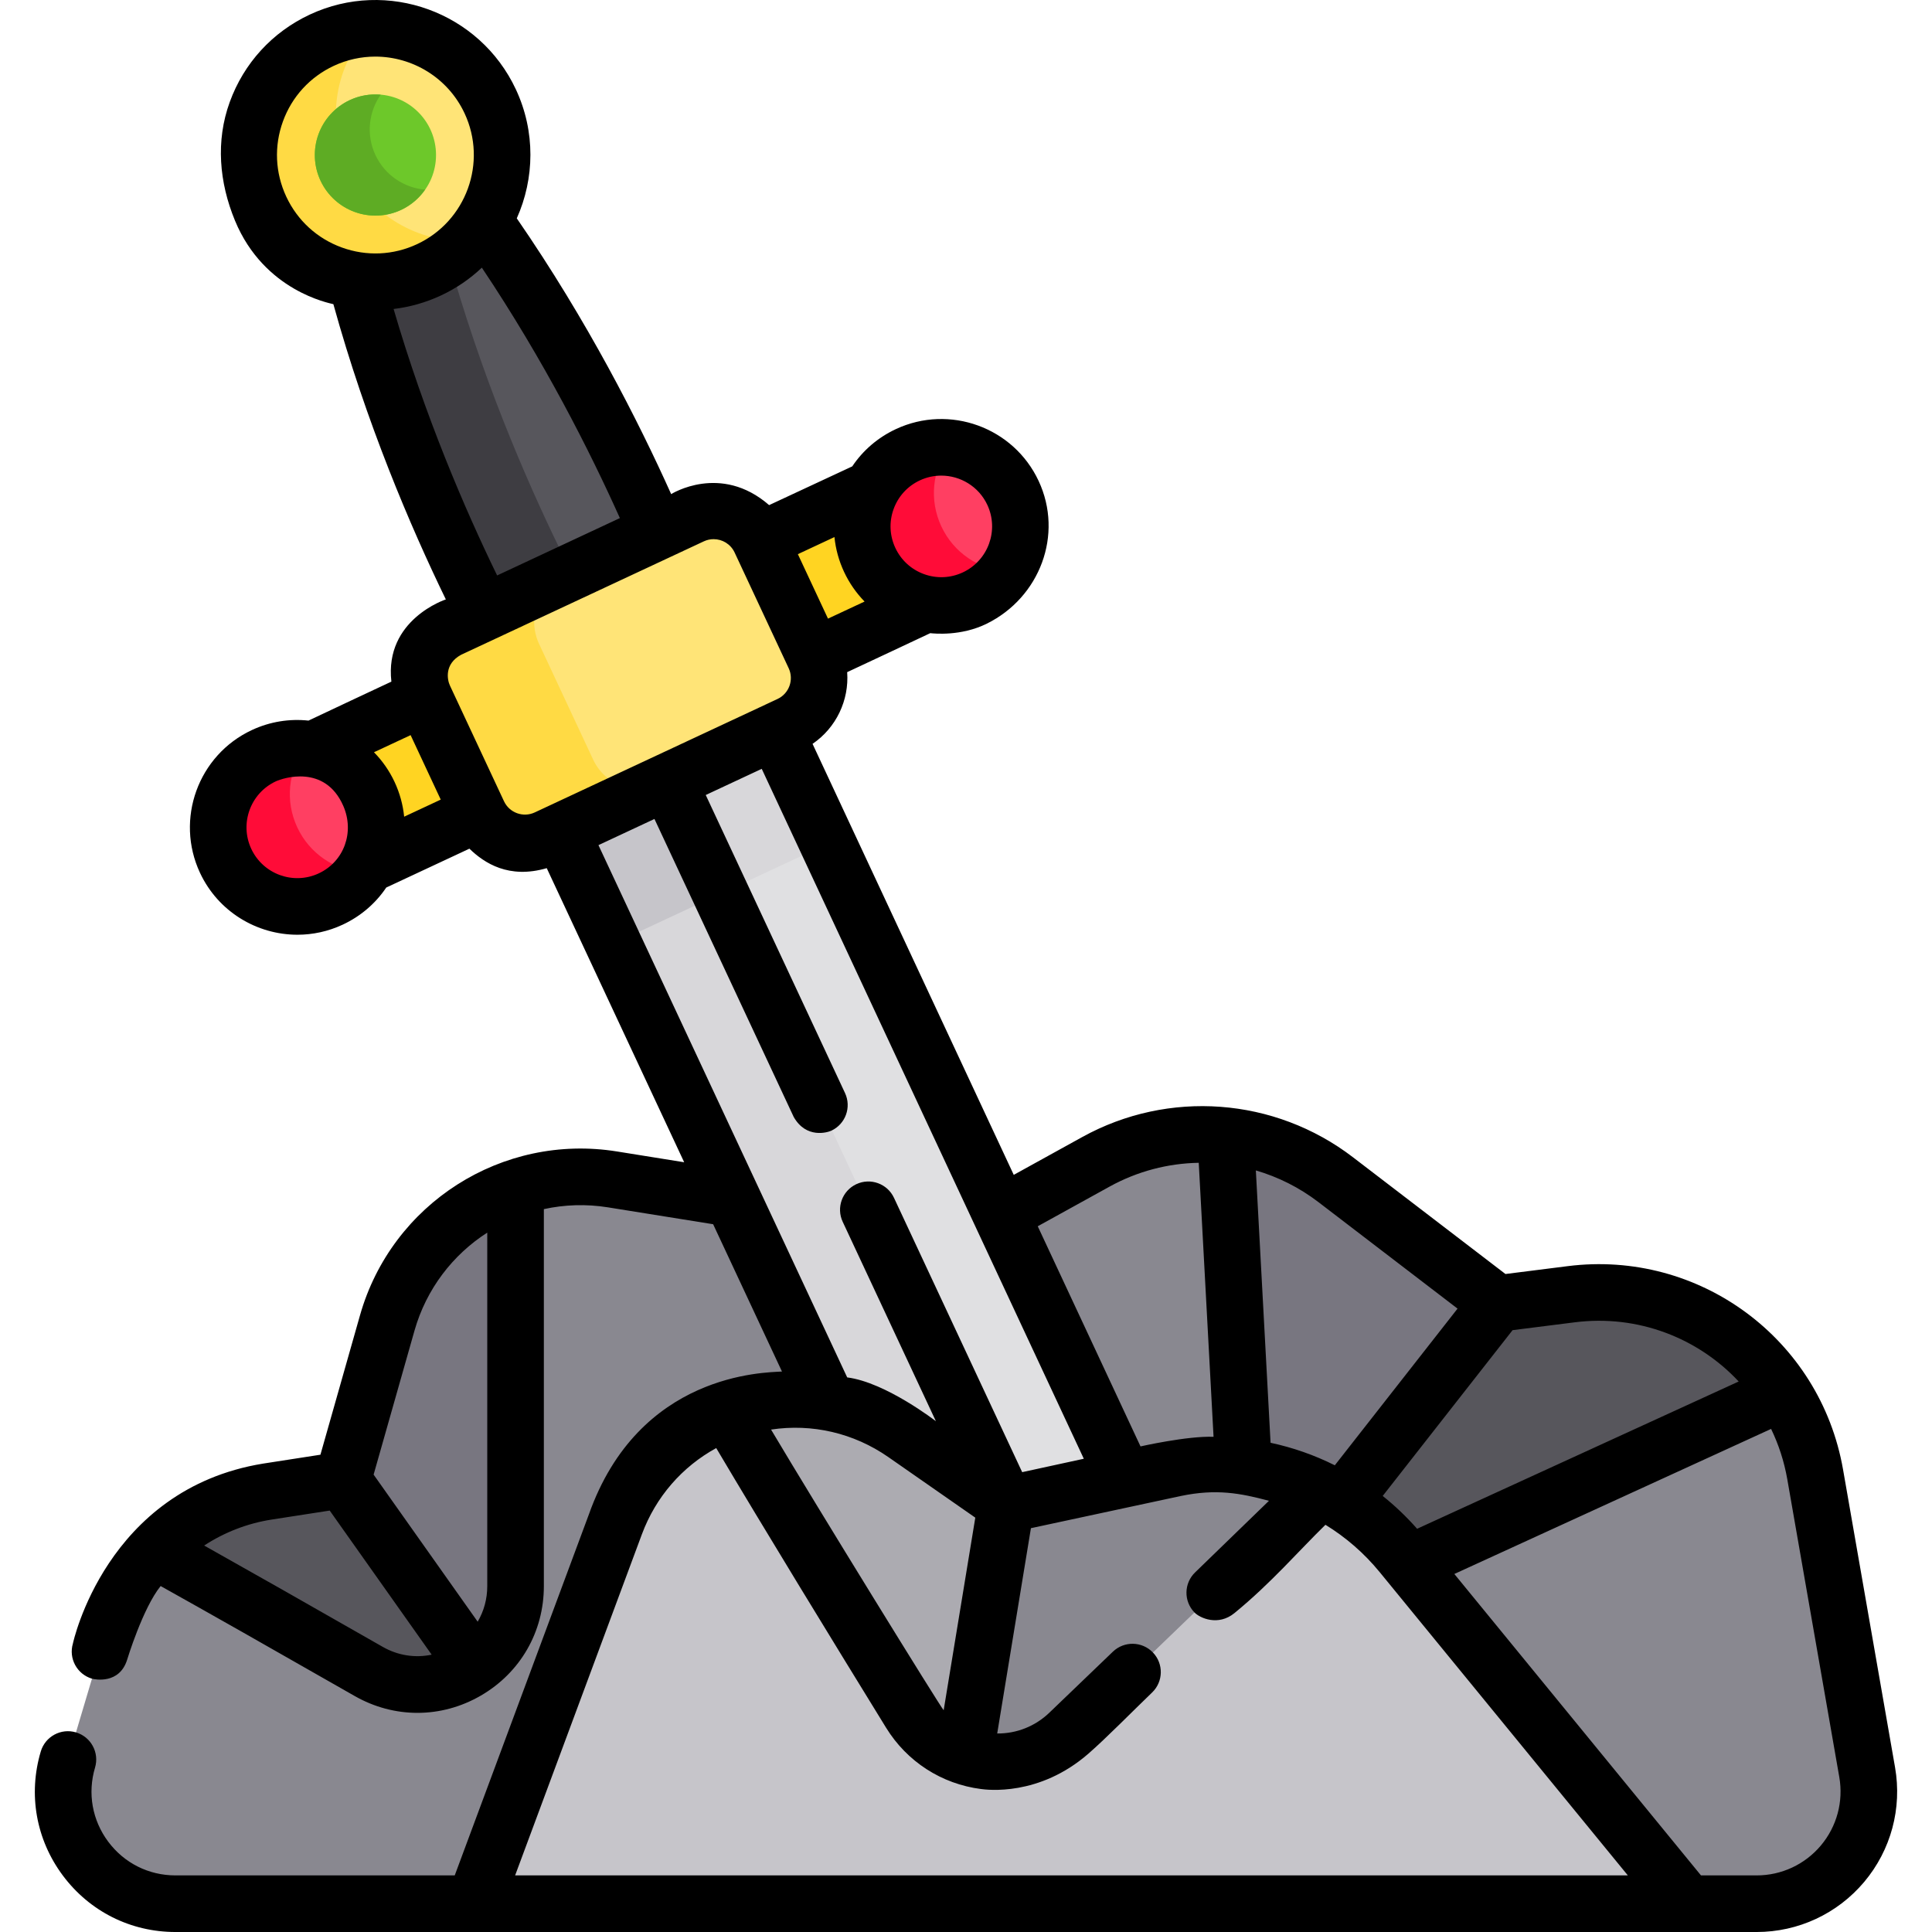 <?xml version="1.0" encoding="iso-8859-1"?>
<!-- Generator: Adobe Illustrator 19.0.0, SVG Export Plug-In . SVG Version: 6.00 Build 0)  -->
<svg version="1.1" id="Capa_1" xmlns="http://www.w3.org/2000/svg" xmlns:xlink="http://www.w3.org/1999/xlink" x="0px" y="0px"
	 viewBox="0 0 511.999 511.999" style="enable-background:new 0 0 511.999 511.999;" xml:space="preserve">
<path style="fill:#898890;" d="M219.388,321.716l-57.083-9.159c-26.662-4.278-52.308,12.071-59.682,38.048l-11.806,41.587
	l-19.936,3.091c-20.329,3.151-37.027,17.727-42.895,37.445l-9.989,33.563c-5.673,19.062,8.607,38.212,28.496,38.212h134.935
	l85.202-66.772L219.388,321.716z"/>
<path style="fill:#787680;" d="M136.627,420.358V314.757c-16.046,5.5-29.089,18.528-34.005,35.848l-11.806,41.587l-19.936,3.091
	c-11.652,1.806-22.098,7.379-30.01,15.509c14.708,8.145,37.294,20.985,56.837,32.156
	C115.052,452.859,136.627,440.335,136.627,420.358z"/>
<path style="fill:#57565C;" d="M40.872,410.795c14.708,8.145,37.295,20.985,56.837,32.156c9.482,5.419,20.221,4.122,28.016-1.422
	l-34.909-49.333l-19.936,3.091C59.228,397.092,48.782,402.665,40.872,410.795z"/>
<path style="fill:#898890;" d="M249.462,330.515l40.973-22.625c20.242-11.178,45.181-9.317,63.54,4.74l42.868,32.823l19.541-2.468
	c30.843-3.896,59.304,17.125,64.652,47.749l13.781,78.922c3.176,18.189-10.823,34.845-29.288,34.845H305.173L249.462,330.515z"/>
<path style="fill:#787680;" d="M416.385,342.983l-19.541,2.468l-42.868-32.823c-8.656-6.627-18.774-10.541-29.174-11.658
	l4.24,94.365c0.828,18.43,20.045,30.167,36.82,22.484l106.62-48.825C460.658,350.841,439.178,340.104,416.385,342.983z"/>
<path style="fill:#57565C;" d="M365.863,417.822l106.62-48.825c-11.825-18.155-33.306-28.893-56.097-26.013l-19.541,2.468
	l-55.493,70.839C348.373,420.634,357.425,421.685,365.863,417.822z"/>
<rect x="203.383" y="183.508" transform="matrix(-0.906 0.423 -0.423 -0.906 587.39 530.557)" style="fill:#E0E0E2;" width="62.768" height="294.02"/>
<g>
	
		<rect x="150.335" y="195.288" transform="matrix(0.906 -0.423 0.423 0.906 -74.813 97.351)" style="fill:#D8D7DA;" width="62.768" height="43.566"/>
	
		<rect x="204.861" y="190.151" transform="matrix(-0.906 0.423 -0.423 -0.906 563.111 549.236)" style="fill:#D8D7DA;" width="31.384" height="294.02"/>
</g>
<rect x="151.806" y="201.927" transform="matrix(0.906 -0.423 0.423 0.906 -78.961 91.954)" style="fill:#C6C5CA;" width="31.384" height="43.566"/>
<path style="fill:#57565C;" d="M119.248,46.291L90.817,59.577c14.853,66.897,46.908,120.287,46.908,120.287l43.705-20.423
	C181.428,159.441,161.037,100.601,119.248,46.291z"/>
<path style="fill:#3E3D42;" d="M113.924,48.779L90.817,59.577c14.853,66.897,46.908,120.287,46.908,120.287l23.108-10.798
	C160.832,169.066,128.778,115.676,113.924,48.779z"/>
<rect x="69.568" y="162.452" transform="matrix(-0.906 0.423 -0.423 -0.906 388.779 272.405)" style="fill:#FFD422;" width="189.133" height="33.862"/>
<path style="fill:#FFE477;" d="M209.231,192.028l-64.345,30.069c-6.818,3.186-14.928,0.242-18.114-6.576l-14.335-30.677
	c-3.186-6.818-0.242-14.928,6.576-18.114l64.345-30.069c6.818-3.186,14.928-0.242,18.114,6.576l14.335,30.677
	C218.993,180.732,216.049,188.841,209.231,192.028z"/>
<path style="fill:#FFDA44;" d="M157.192,201.305l-14.335-30.676c-3.186-6.818-0.242-14.928,6.576-18.114l-30.421,14.216
	c-6.818,3.186-9.762,11.296-6.576,18.114l14.335,30.677c3.186,6.818,11.296,9.762,18.114,6.576l30.421-14.216
	C168.488,211.067,160.379,208.123,157.192,201.305z"/>
<circle style="fill:#FF3F62;" cx="78.78" cy="219.264" r="20.956"/>
<path style="fill:#FF0C38;" d="M78.78,219.26c-3.282-7.023-2.317-14.927,1.817-20.861c-3.551-0.313-7.227,0.258-10.689,1.875
	c-10.485,4.9-15.013,17.372-10.113,27.857s17.372,15.013,27.857,10.113c3.462-1.618,6.258-4.072,8.296-6.997
	C88.745,230.614,82.063,226.283,78.78,219.26z"/>
<circle style="fill:#FFE477;" cx="99.491" cy="41.081" r="33.579"/>
<path style="fill:#FFDA44;" d="M92.179,44.495c-5.939-12.71-3.228-27.237,5.715-36.96c-4.247,0.201-8.527,1.21-12.618,3.122
	c-16.8,7.851-24.055,27.835-16.204,44.637c7.851,16.801,27.835,24.056,44.637,16.205c4.091-1.912,7.611-4.547,10.49-7.677
	C111.002,64.445,98.119,57.205,92.179,44.495z"/>
<circle style="fill:#6DC82A;" cx="99.491" cy="41.081" r="16.06"/>
<path style="fill:#5EAC24;" d="M99.492,41.078c-2.515-5.382-1.776-11.438,1.393-15.985c-2.721-0.24-5.538,0.197-8.191,1.437
	c-8.035,3.755-11.504,13.312-7.749,21.346c3.755,8.035,13.312,11.504,21.346,7.749c2.653-1.24,4.795-3.12,6.357-5.361
	C107.127,49.778,102.007,46.459,99.492,41.078z"/>
<circle style="fill:#FF3F62;" cx="249.463" cy="139.502" r="20.956"/>
<path style="fill:#FF0C38;" d="M249.462,139.498c-3.282-7.023-2.317-14.927,1.817-20.861c-3.551-0.313-7.227,0.258-10.689,1.875
	c-10.485,4.9-15.013,17.372-10.113,27.857s17.372,15.013,27.857,10.113c3.462-1.618,6.258-4.072,8.296-6.997
	C259.427,150.853,252.745,146.522,249.462,139.498z"/>
<path style="fill:#C6C5CA;" d="M125.725,504.5l37.356-100.521c11.566-31.124,49.394-42.962,76.639-23.984l26.911,18.745
	l41.274-8.982c23.663-5.15,48.217,3.407,63.553,22.15l75.763,92.593L125.725,504.5L125.725,504.5z"/>
<path style="fill:#ACABB1;" d="M283.268,459.307c19.046-18.272,45.726-43.948,66.692-64.436
	c-12.816-6.282-27.599-8.259-42.056-5.113l-41.274,8.982l-26.911-18.745c-14.482-10.087-31.955-11.467-46.883-5.873
	c12.505,21.338,33.418,55.518,48.37,79.807C250.311,468.721,270.734,471.331,283.268,459.307z"/>
<path style="fill:#898890;" d="M283.268,459.313c19.046-18.272,45.727-43.948,66.692-64.436
	c-12.816-6.282-27.599-8.259-42.056-5.113l-41.274,8.982l-10.956,66.713C264.88,468.558,275.563,466.705,283.268,459.313z"/>
<path d="M502.207,468.365l-13.78-78.922c-6.048-34.63-38.113-58.308-72.98-53.9l-16.486,2.083l-40.424-30.951
	c-20.723-15.867-48.876-17.967-71.727-5.35l-18.155,10.025l-53.321-114.22c6.299-4.282,9.714-11.597,9.176-19.004
	c0,0,21.798-10.201,22.014-10.33c0.985,0.104,8.15,0.864,14.988-2.518c14.064-6.955,20.374-23.612,13.732-37.828c0,0,0,0,0-0.001
	c-6.645-14.213-23.612-20.374-37.828-13.732c-4.755,2.222-8.714,5.631-11.564,9.88c-0.176,0.067-22.028,10.263-22.028,10.263
	c-12.866-11.201-25.957-2.912-25.957-2.912c-8.693-19.344-22.236-46.007-40.915-73.084c4.706-10.52,5.008-22.942-0.243-34.179l0,0
	C127.118,3.165,102.622-5.73,82.1,3.862C72.16,8.507,64.624,16.745,60.878,27.059c-3.744,10.313-2.795,21.269,1.397,31.41
	c7.727,18.69,25.109,21.867,26.073,22.14c8.733,31.505,20.391,58.866,29.804,78.243c0,0-16.316,5.307-14.43,21.784
	c0,0-21.72,10.175-21.969,10.329c-4.98-0.532-10.161,0.241-15.019,2.512c-14.215,6.644-20.376,23.613-13.733,37.83
	c4.828,10.33,15.109,16.406,25.824,16.406c4.028,0,8.119-0.859,12.003-2.674c4.738-2.214,8.688-5.606,11.535-9.834l22.035-10.298
	c3.955,3.832,10.439,8.087,20.493,5.164l36.422,77.937l-17.819-2.859c-30.407-4.88-59.676,13.781-68.086,43.405l-10.492,36.96
	l-15.183,2.354c-41.73,6.795-50.409,47.671-50.409,47.671c-1.182,3.97,1.079,8.146,5.049,9.328c0.714,0.212,7.297,1.545,9.328-5.049
	c0,0,4.135-13.654,8.871-19.501c12.194,6.806,29.44,16.58,51.416,29.139c5.214,2.98,10.924,4.469,16.632,4.469
	c5.779,0,11.558-1.527,16.815-4.578c10.453-6.065,16.693-16.903,16.693-28.99v-99.926c5.448-1.19,11.19-1.401,16.988-0.471
	l27.871,4.472l18.243,39.039c-4.673,0.289-37.894,0.358-51.182,37.894l-35.539,95.634H46.493c-7.088,0-13.583-3.259-17.82-8.941
	c-4.237-5.682-5.508-12.837-3.486-19.631c1.182-3.97-1.079-8.146-5.049-9.328c-3.972-1.182-8.147,1.08-9.328,5.049
	c-3.386,11.377-1.258,23.361,5.839,32.878c7.097,9.516,17.975,14.974,29.846,14.974h419.037c11.021,0,21.41-4.839,28.502-13.276
	S504.102,479.221,502.207,468.365z M101.43,436.435c-19.597-11.2-35.442-20.189-47.326-26.852
	c5.341-3.486,11.429-5.883,17.924-6.889l15.347-2.379l27.018,38.188C110.04,439.426,105.467,438.742,101.43,436.435z
	 M129.128,420.358c0,3.401-0.898,6.621-2.539,9.406l-27.577-38.977l10.826-38.136c3.151-11.099,10.192-20.15,19.29-25.996
	L129.128,420.358L129.128,420.358z M417.325,350.424c16.774-2.121,32.696,4.176,43.446,15.686l-85.225,39.029
	c-2.813-3.195-5.866-6.099-9.116-8.699l34.416-43.934L417.325,350.424z M386.264,346.796l-32.525,41.521
	c-5.402-2.703-11.121-4.706-17.027-5.968l-3.9-72.174c5.902,1.724,11.541,4.532,16.605,8.41L386.264,346.796z M294.06,314.455
	c7.395-4.083,15.509-6.161,23.619-6.304l3.923,72.616c-6.929-0.269-19.354,2.545-19.354,2.545l-27.236-58.34L294.06,314.455z
	 M250.081,453.233c-0.927-0.981-33.262-53.388-45.741-74.38c10.855-1.637,21.893,0.889,31.092,7.296l23.031,16.043L250.081,453.233z
	 M270.89,390.137l-33.976-72.704c-1.755-3.753-6.221-5.373-9.97-3.62c-3.753,1.754-5.373,6.218-3.62,9.97l24.7,52.855
	c0,0-13.275-10.307-23.509-11.613l-65.918-141.057l14.841-6.935l36.912,78.987c3.322,5.809,8.943,4.099,9.97,3.62
	c3.753-1.754,5.373-6.217,3.62-9.97l-36.912-78.987l14.839-6.934l85.354,182.835L270.89,390.137z M223.682,151.546
	c1.381,2.955,3.224,5.601,5.438,7.867l-9.694,4.53l-7.984-17.086l9.694-4.53C221.454,145.48,222.301,148.591,223.682,151.546z
	 M236.814,134.906c1.227-3.378,3.695-6.077,6.951-7.599c1.837-0.858,3.771-1.265,5.676-1.265c5.066,0,9.929,2.874,12.212,7.758
	c3.141,6.722,0.228,14.747-6.493,17.888c-3.258,1.522-6.91,1.684-10.289,0.458c-3.379-1.227-6.077-3.695-7.599-6.952
	C235.75,141.939,235.588,138.285,236.814,134.906z M75.866,52.118c-2.949-6.311-3.265-13.392-0.888-19.939
	c2.377-6.548,7.162-11.778,13.472-14.727C92.011,15.787,95.758,15,99.452,15c9.818,0,19.242,5.57,23.666,15.036
	c6.088,13.027,0.441,28.58-12.586,34.668c-6.308,2.949-13.39,3.264-19.939,0.887C84.045,63.214,78.814,58.429,75.866,52.118z
	 M104.306,81.885c4.3-0.512,8.539-1.706,12.576-3.593c4.085-1.909,7.701-4.417,10.811-7.359
	c16.532,24.689,28.655,48.702,36.581,66.366l-32.531,15.201C123.142,134.817,112.583,110.225,104.306,81.885z M104.561,207.213
	L104.561,207.213c-1.399-2.994-3.261-5.626-5.454-7.861l9.709-4.537l7.984,17.086l-9.694,4.53
	C106.79,213.279,105.942,210.169,104.561,207.213z M84.478,231.45c-6.727,3.142-14.747,0.228-17.888-6.493
	c-3.142-6.722-0.229-14.747,6.493-17.888c1.838-0.859,13.024-4.626,17.888,6.493C94.003,220.495,91.2,228.309,84.478,231.45z
	 M133.566,212.346l-14.335-30.676c-0.693-1.483-1.561-5.675,2.956-8.144l64.345-30.069c0.837-0.391,1.717-0.576,2.585-0.576
	c2.307,0,4.521,1.308,5.56,3.532l14.333,30.673c0,0.001,0.001,0.003,0.001,0.004c0,0,0,0.001,0.001,0.001
	c1.428,3.06,0.102,6.712-2.957,8.143l-64.344,30.069C138.651,216.732,134.997,215.407,133.566,212.346z M136.512,497l33.598-90.409
	c3.679-9.899,10.664-17.894,19.696-22.838c12.609,21.291,31.118,51.537,45.013,74.107c5.534,8.991,14.712,14.915,25.181,16.253
	c1.49,0.191,15.339,2.052,28.46-9.395c4.765-4.157,11.607-11.138,16.862-16.192c2.985-2.872,3.078-7.62,0.206-10.605
	c-2.871-2.984-7.616-3.077-10.604-0.207c-5.251,5.05-12.289,11.805-16.849,16.179c-3.754,3.602-8.682,5.54-13.805,5.497
	l8.935-54.407c0,0,39.639-8.513,39.732-8.532c9.403-1.954,15.758-0.746,23.348,1.276c-5.923,5.763-12.473,12.112-19.573,18.975
	c-2.979,2.879-3.06,7.627-0.181,10.605c1.471,1.522,6.309,3.69,10.604,0.181c9.661-7.893,17.053-16.512,24.119-23.402
	c5.372,3.289,10.252,7.503,14.397,12.57l65.74,80.342L136.512,497L136.512,497z M482.55,489.073
	c-4.234,5.038-10.438,7.927-17.019,7.927h-14.754l-65.362-79.881l83.945-38.443c1.991,4.136,3.462,8.604,4.29,13.346l13.781,78.923
	C488.562,477.427,486.783,484.035,482.55,489.073z"/>
<g>
</g>
<g>
</g>
<g>
</g>
<g>
</g>
<g>
</g>
<g>
</g>
<g>
</g>
<g>
</g>
<g>
</g>
<g>
</g>
<g>
</g>
<g>
</g>
<g>
</g>
<g>
</g>
<g>
</g>
</svg>
